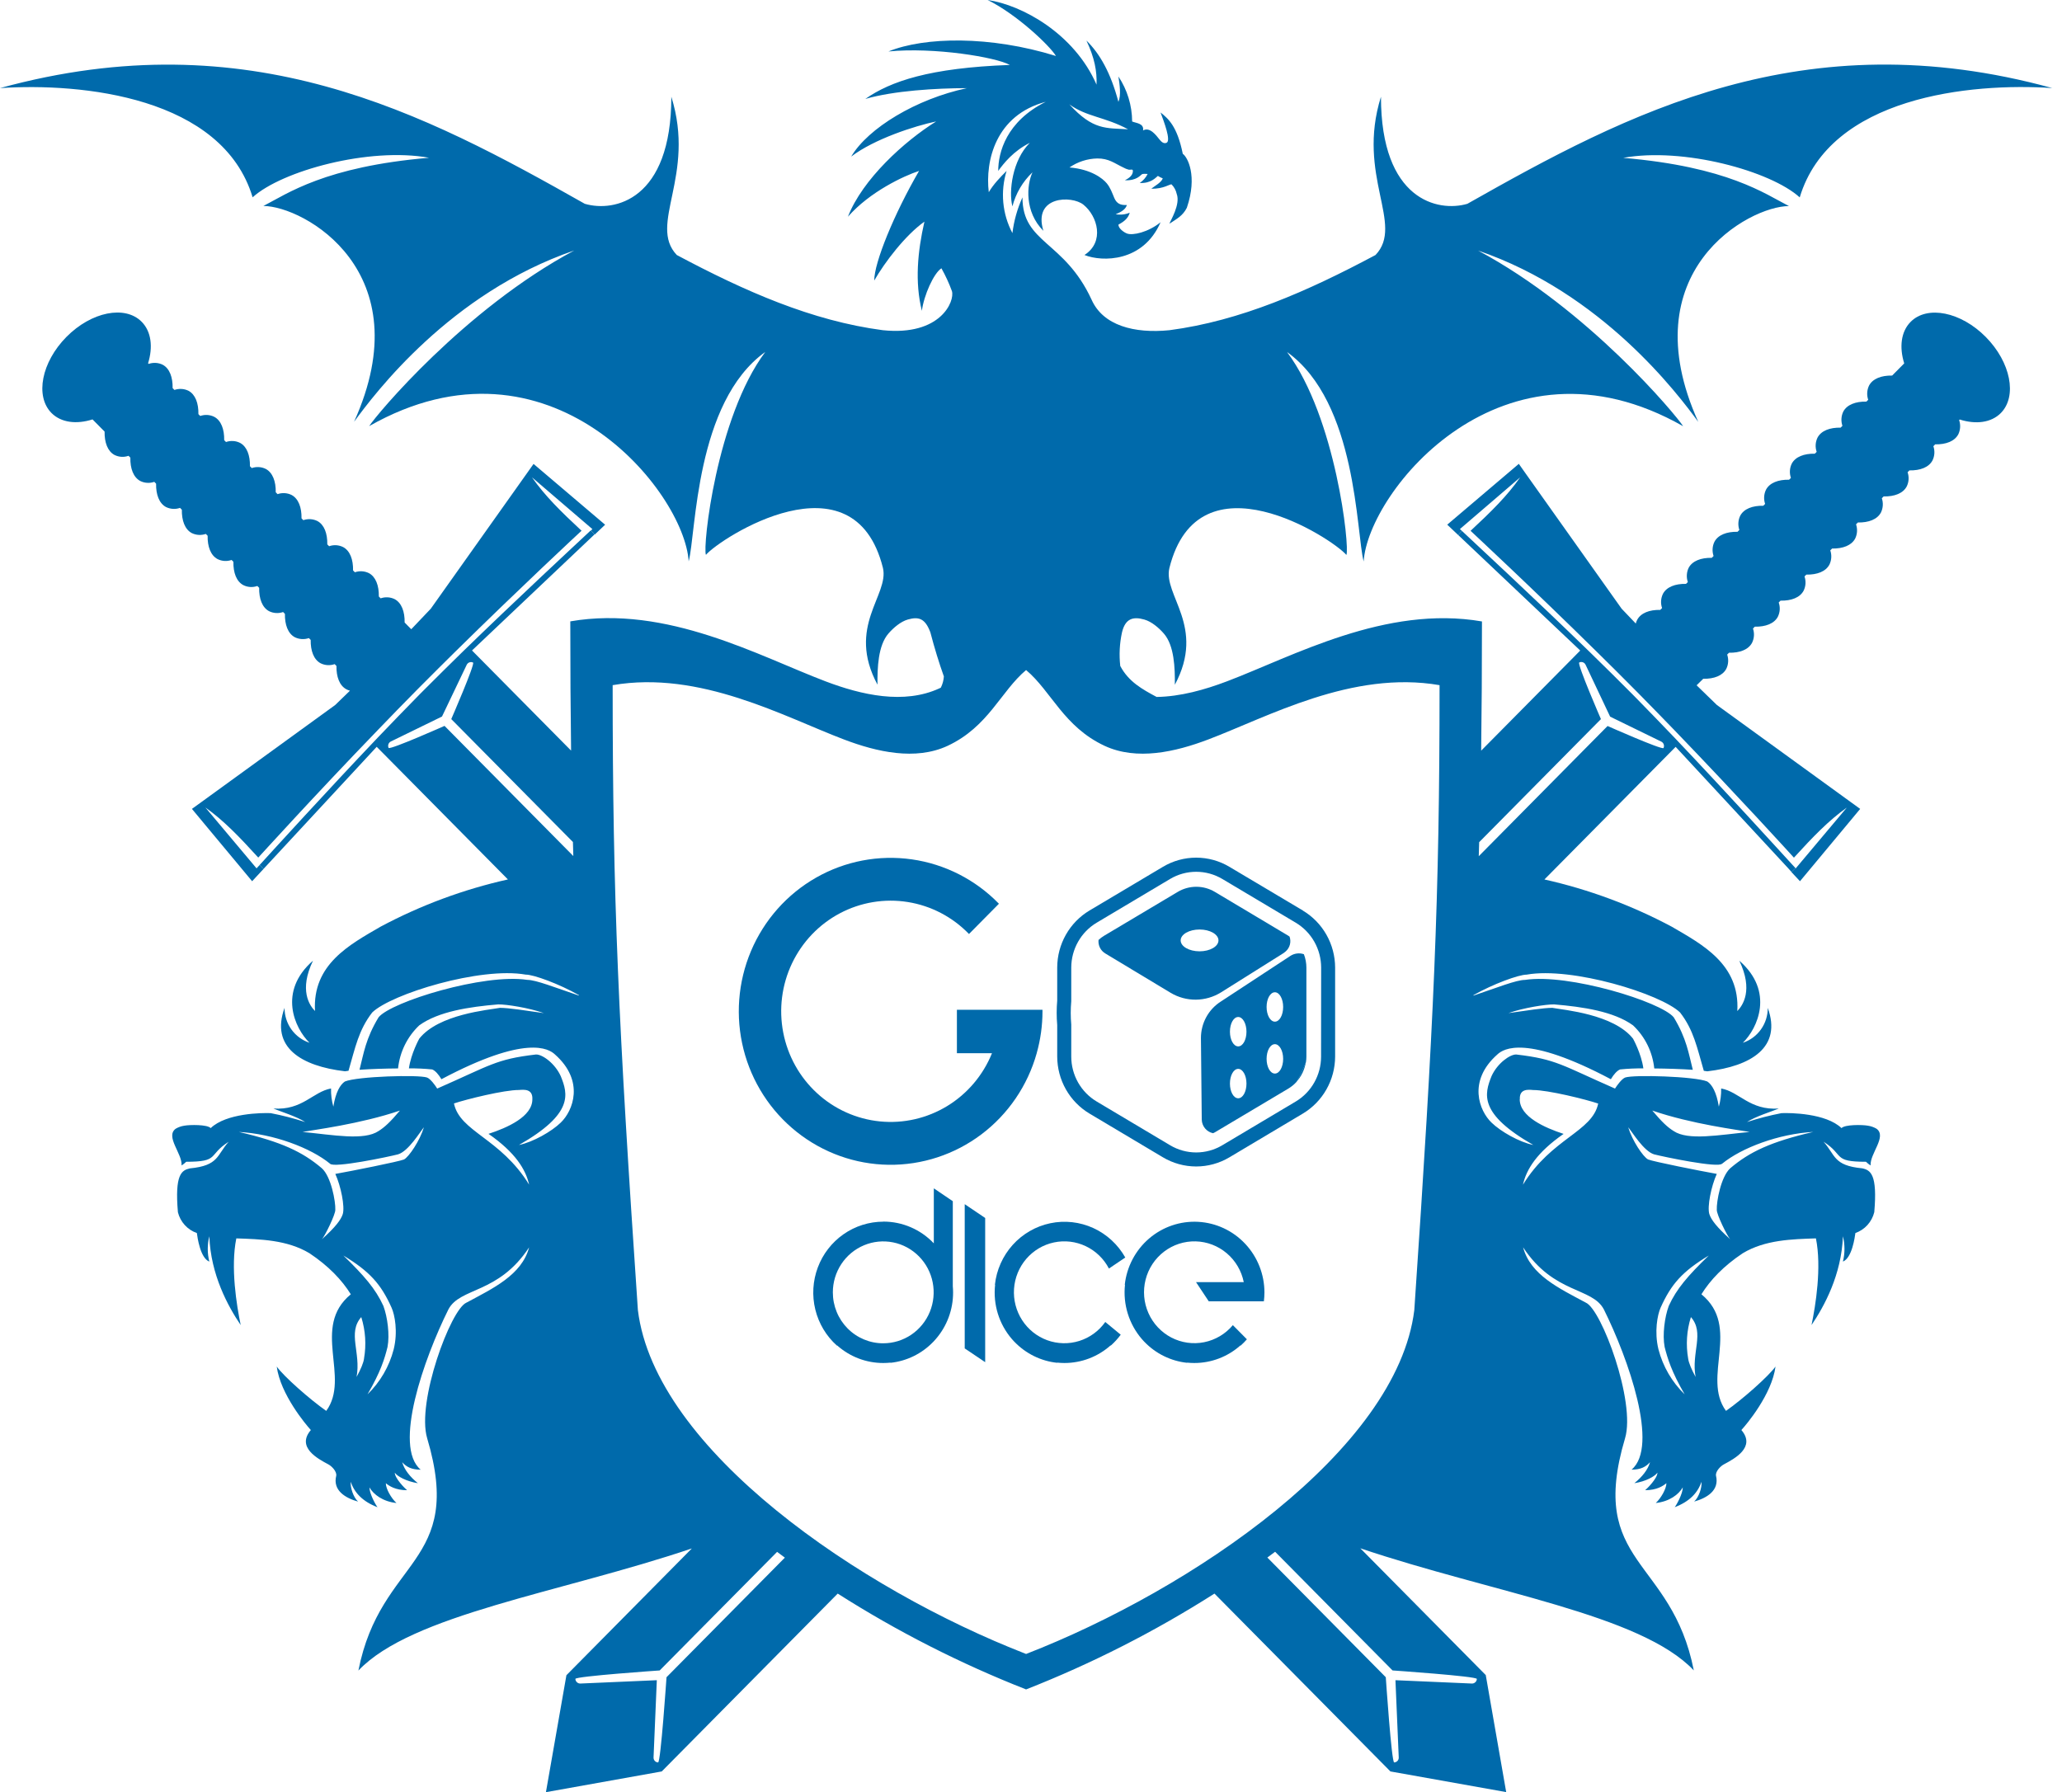 <svg width="153" height="133" viewBox="0 0 153 133" fill="none" xmlns="http://www.w3.org/2000/svg">
<path d="M125.262 100.827C125.303 101.139 125.507 101.625 125.813 102.184C125.476 100.377 126.502 98.922 125.465 97.743C125.152 98.739 125.082 99.797 125.262 100.827ZM124.182 83.936C125.262 84.662 127.529 84.227 129.823 84.003C129.049 83.867 125.518 83.422 122.6 82.417C123.327 83.28 123.745 83.666 124.184 83.936H124.182ZM123.057 100.136C123.388 101.409 124.06 102.565 125 103.475C124.03 101.805 123.736 100.827 123.516 99.963C123.343 99.061 123.516 97.743 123.822 96.914C124.406 95.635 125.252 94.666 126.79 93.175C124.841 94.352 124.002 95.287 123.213 97.053C122.986 97.568 122.736 98.824 123.057 100.136ZM127.778 86.356C127.522 86.704 123.432 85.848 122.728 85.665C121.951 85.421 121.11 84.006 120.812 83.655C121.118 84.662 121.91 85.837 122.283 86.044C122.688 86.208 126.129 86.894 127.385 87.117C126.969 88.035 126.667 89.542 126.832 90.098C126.966 90.519 127.385 91.074 128.379 91.963C128.156 91.731 127.368 90.117 127.386 89.781C127.358 89.164 127.695 87.327 128.379 86.703C129.817 85.476 131.416 84.727 134.543 84.002C131.982 84.142 129.226 85.18 127.787 86.356H127.778ZM112.764 81.584C112.764 82.867 114.618 83.694 116.018 84.148C114.031 85.53 113.258 86.776 113.003 87.919C115.126 84.459 118.141 84.008 118.586 81.897C117.661 81.584 114.852 80.889 113.756 80.893C113.409 80.86 112.731 80.784 112.772 81.579L112.764 81.584ZM118.782 53.374L109.754 62.499C109.745 62.846 109.735 63.193 109.724 63.54L119.282 53.878C119.282 53.878 123.288 55.657 123.434 55.514C123.474 55.429 123.479 55.331 123.448 55.241C123.417 55.152 123.352 55.078 123.268 55.037L119.471 53.184L117.649 49.33C117.628 49.287 117.6 49.249 117.565 49.218C117.531 49.187 117.49 49.163 117.446 49.148C117.403 49.133 117.356 49.126 117.31 49.129C117.263 49.132 117.218 49.144 117.176 49.165C117.028 49.319 118.79 53.368 118.79 53.368L118.782 53.374ZM102.825 124.47C102.825 124.47 103.252 130.805 103.448 130.794C103.536 130.79 103.621 130.753 103.684 130.69C103.719 130.655 103.746 130.612 103.764 130.565C103.782 130.518 103.789 130.468 103.786 130.418L103.542 124.691L109.207 124.938C109.257 124.941 109.307 124.933 109.354 124.915C109.4 124.897 109.442 124.869 109.477 124.833C109.541 124.771 109.578 124.686 109.581 124.597C109.59 124.398 103.326 123.966 103.326 123.966L94.614 115.159C94.423 115.303 94.23 115.445 94.037 115.588L102.825 124.47ZM79.345 7.743C81.115 9.686 82.078 9.49 83.701 9.595C81.987 8.669 80.606 8.669 79.345 7.743ZM47.331 97.224C48.607 107.604 63.829 117.962 76.136 122.744C88.443 117.962 103.665 107.609 104.941 97.224C106.395 75.864 106.815 66.659 106.815 50.847C100.331 49.725 94.083 53.199 89.64 54.882C87.212 55.803 84.353 56.458 81.969 55.353C78.926 53.935 78.012 51.301 76.136 49.725C74.259 51.301 73.345 53.935 70.305 55.353C67.919 56.458 65.057 55.803 62.634 54.882C58.192 53.199 51.943 49.725 45.459 50.847C45.459 66.659 45.877 75.864 47.331 97.224ZM42.8 124.834C42.836 124.87 42.878 124.898 42.924 124.915C42.971 124.933 43.021 124.941 43.07 124.938L48.736 124.691L48.493 130.418C48.49 130.468 48.497 130.518 48.515 130.565C48.533 130.612 48.56 130.655 48.595 130.69C48.658 130.754 48.742 130.79 48.83 130.793C49.026 130.803 49.455 124.47 49.455 124.47L58.237 115.595C58.044 115.453 57.852 115.311 57.661 115.167L48.949 123.967C48.949 123.967 42.693 124.398 42.693 124.594C42.697 124.685 42.735 124.771 42.8 124.834ZM33.682 81.884C34.123 84.003 37.135 84.453 39.261 87.916C39.005 86.774 38.233 85.528 36.248 84.145C37.647 83.691 39.504 82.865 39.501 81.582C39.542 80.787 38.863 80.863 38.51 80.89C37.413 80.883 34.605 81.579 33.678 81.891L33.682 81.884ZM28.832 55.505C28.977 55.652 32.984 53.869 32.984 53.869L42.54 63.529C42.531 63.181 42.52 62.835 42.511 62.487L33.484 53.365C33.484 53.365 35.244 49.319 35.103 49.171C35.061 49.151 35.016 49.139 34.969 49.136C34.923 49.133 34.877 49.139 34.833 49.155C34.789 49.17 34.748 49.194 34.714 49.225C34.679 49.256 34.651 49.294 34.63 49.336L32.796 53.175L29 55.028C28.959 55.048 28.921 55.077 28.89 55.112C28.859 55.147 28.836 55.187 28.82 55.232C28.805 55.276 28.799 55.323 28.801 55.37C28.804 55.417 28.816 55.463 28.836 55.505H28.832ZM25.48 93.175C27.011 94.666 27.857 95.629 28.447 96.914C28.754 97.743 28.926 99.061 28.754 99.963C28.54 100.827 28.246 101.805 27.27 103.475C28.21 102.565 28.883 101.409 29.212 100.136C29.537 98.819 29.288 97.568 29.058 97.053C28.268 95.287 27.424 94.352 25.48 93.175ZM23.886 86.704C24.569 87.326 24.907 89.158 24.88 89.783C24.896 90.117 24.108 91.731 23.886 91.965C24.881 91.076 25.3 90.521 25.434 90.099C25.597 89.543 25.299 88.036 24.881 87.119C26.137 86.895 29.572 86.209 29.981 86.046C30.355 85.836 31.146 84.663 31.454 83.657C31.161 84.007 30.313 85.429 29.536 85.666C28.834 85.849 24.742 86.706 24.486 86.358C23.047 85.181 20.291 84.144 17.723 84.004C20.848 84.728 22.448 85.473 23.886 86.704ZM13.818 86.217C13.713 86.321 13.597 86.413 13.472 86.49C13.543 85.624 12.241 84.343 13.038 83.763C13.233 83.649 13.449 83.573 13.672 83.54C14.077 83.463 15.393 83.445 15.633 83.719C16.796 82.608 19.438 82.581 20.084 82.608C20.951 82.775 21.807 82.996 22.647 83.269C22.029 82.861 20.803 82.483 20.284 82.267C22.442 82.412 23.215 81.021 24.563 80.778C24.552 81.234 24.61 81.689 24.735 82.127C24.905 81.054 25.244 80.491 25.59 80.26C26.516 79.877 31.07 79.743 31.687 79.966C31.945 80.063 32.294 80.547 32.44 80.784C36.377 79.059 36.789 78.602 39.768 78.256C40.238 78.236 41.182 78.917 41.608 79.864C42.148 81.196 42.574 82.653 38.506 84.971C39.538 84.764 40.934 83.969 41.608 83.31C42.512 82.446 43.406 80.229 41.181 78.256C40.718 77.816 39.022 76.768 32.754 80.091C32.538 79.728 32.297 79.456 32.069 79.365C31.495 79.306 30.918 79.281 30.341 79.288C30.495 78.182 31.11 77.079 31.11 77.079C32.549 75.262 36.248 74.95 37.096 74.794C37.756 74.794 39.005 74.995 40.356 75.185C39.261 74.794 37.568 74.53 36.967 74.538C34.819 74.718 32.533 75.063 31.11 76.092C30.223 76.932 29.664 78.067 29.536 79.29C28.565 79.298 27.505 79.332 26.682 79.389V79.365C26.985 78.182 27.131 77.079 28.09 75.496C29.019 74.344 35.904 72.224 39.125 72.718C39.77 72.718 41.197 73.291 42.952 73.882C42.952 73.871 42.952 73.859 42.952 73.849C41.493 73.019 39.592 72.322 39.008 72.328C35.635 71.732 29.041 73.762 27.62 75.135C26.609 76.443 26.365 77.726 25.86 79.464C25.763 79.476 25.675 79.489 25.6 79.502C22.346 79.122 20.051 77.72 21.114 74.794C21.111 75.368 21.288 75.929 21.621 76.395C21.953 76.86 22.424 77.207 22.964 77.385C21.868 76.313 20.6 73.578 23.225 71.293C22.175 73.474 22.964 74.617 23.374 75.03C23.172 71.568 25.945 70.1 28.245 68.766C31.224 67.178 34.399 66 37.687 65.265L28.433 55.908L27.951 55.423L19.56 64.477L19.262 64.194C20.257 63.104 24.158 58.81 28.006 54.763C29.085 53.637 30.154 52.526 31.156 51.511C31.283 51.384 31.408 51.256 31.538 51.128C32.435 50.227 33.399 49.278 34.37 48.326C38.289 44.518 42.449 40.659 43.63 39.553C43.712 39.474 43.782 39.417 43.834 39.36L44.113 39.661L43.908 39.855L35.023 48.273L35.502 48.757L42.374 55.703C42.334 52.682 42.316 49.54 42.316 46.113C49.465 44.875 56.354 48.704 61.25 50.562C63.922 51.577 67.077 52.298 69.707 51.082L69.811 51.03C69.94 50.771 70.016 50.489 70.035 50.2C69.682 49.207 69.345 48.122 69.033 46.927C68.653 45.914 68.19 45.741 67.37 45.973C66.83 46.124 66.291 46.592 65.927 47.01C65.147 47.901 65.097 49.574 65.109 50.81C62.786 46.48 65.99 44.173 65.514 42.147C63.356 33.487 53.42 39.953 52.38 41.176C52.123 40.62 53.153 30.976 56.783 26.118C51.58 29.844 51.657 39.559 51.1 41.661C50.778 36.48 40.768 24.015 27.393 31.623C27.923 30.789 34.44 22.958 42.609 18.588C33.4 21.746 27.801 29.214 26.272 31.3C31.318 20.129 22.51 15.286 19.544 15.286C21.315 14.379 24.095 12.367 31.838 11.708C27.387 10.9 20.906 12.68 18.745 14.643C16.498 7.184 6.085 6.133 0 6.538C18.479 1.473 31.521 8.41 43.399 15.128H43.407C45.579 15.761 49.813 14.865 49.813 7.18C51.654 13.053 48.06 16.649 50.218 18.925C55.263 21.614 60.243 23.813 65.508 24.505C69.807 24.949 70.854 22.346 70.634 21.607C70.42 21.021 70.158 20.453 69.853 19.91C69.284 20.275 68.552 21.913 68.403 23.066C67.872 20.942 68.085 18.663 68.592 16.449C67.18 17.448 65.649 19.456 64.868 20.82C64.868 19.484 66.331 15.897 68.194 12.684C67.061 13.053 64.537 14.233 62.916 16.084C63.995 13.297 67.122 10.469 69.462 9.013C67.872 9.345 64.868 10.316 63.157 11.621C64.416 9.498 67.99 7.342 71.744 6.542C69.462 6.542 66.31 6.734 64.208 7.342C66.07 6.035 68.981 5.034 74.93 4.82C73.906 4.245 69.314 3.485 65.921 3.819C68.592 2.728 73.457 2.634 78.352 4.155C77.903 3.401 75.443 1.062 73.285 0C75.822 0.365 79.712 2.49 81.363 6.283C81.401 5.285 81.215 4.284 80.613 3.011C81.603 3.976 82.415 5.402 82.986 7.559C83.196 7.072 83.079 6.282 82.986 5.675C83.644 6.663 83.999 7.825 84.005 9.017C84.322 9.145 84.896 9.153 84.815 9.682C85.315 9.396 85.784 10.039 86.029 10.345C86.164 10.515 86.344 10.693 86.56 10.596C86.905 10.436 86.362 9.017 86.112 8.346C86.68 8.803 87.343 9.349 87.762 11.414C88.114 11.656 88.873 13.05 88.063 15.421C87.762 16.013 87.343 16.223 86.772 16.603C86.818 16.411 87.611 15.178 87.311 14.387C87.254 14.123 87.123 13.881 86.934 13.689C86.847 13.62 86.339 14.039 85.426 14C85.716 13.782 86.168 13.538 86.278 13.239C86.152 13.189 86.03 13.128 85.914 13.055C85.745 13.192 85.389 13.62 84.565 13.579C84.818 13.414 85.022 13.182 85.155 12.909C85.02 12.909 84.826 12.877 84.724 12.937C84.623 12.997 84.349 13.417 83.465 13.379C83.726 13.25 84.038 13.046 84.059 12.727C84.076 12.502 83.924 12.622 83.74 12.59C83.605 12.554 83.476 12.501 83.354 12.432C82.692 12.12 82.275 11.751 81.413 11.76C80.677 11.777 79.962 12.008 79.355 12.427C80.973 12.563 81.822 13.245 82.118 13.601C82.388 13.924 82.523 14.317 82.68 14.692C82.867 15.122 83.146 15.237 83.614 15.214C83.528 15.495 83.273 15.709 82.781 15.896C83.132 15.962 83.496 15.923 83.826 15.784C83.725 16.152 83.467 16.419 82.991 16.665C82.971 16.947 83.396 17.244 83.62 17.329C84.042 17.492 85.195 17.239 86.114 16.494C84.828 19.456 81.797 19.456 80.466 18.924C81.977 17.957 81.447 16.043 80.388 15.188C79.522 14.491 76.622 14.535 77.42 17.132C76.012 15.721 76.174 13.723 76.611 12.787C75.889 13.471 75.373 14.347 75.121 15.315C74.831 14.202 75.121 11.875 76.411 10.601C75.191 11.208 74.47 12.131 74.068 12.684C74.068 11.307 74.67 9.013 77.596 7.555C73.879 8.537 73.089 11.936 73.367 14.263C73.708 13.685 74.213 13.155 74.689 12.684C74.454 13.444 74.371 14.243 74.445 15.036C74.519 15.828 74.749 16.597 75.121 17.299C75.234 16.381 75.486 15.487 75.866 14.647C75.866 18.069 78.962 17.843 80.992 22.232C81.844 24.16 84.158 24.766 86.772 24.505C92.039 23.813 97.023 21.614 102.063 18.925C104.23 16.651 100.626 13.053 102.467 7.179C102.467 14.867 106.711 15.762 108.878 15.125C120.748 8.409 133.802 1.467 152.278 6.535C146.193 6.126 135.783 7.181 133.539 14.649C131.381 12.687 124.889 10.906 120.443 11.715C128.19 12.374 130.964 14.386 132.738 15.293C129.771 15.293 120.967 20.136 126.011 31.307C124.483 29.221 118.883 21.753 109.674 18.595C117.841 22.958 124.36 30.796 124.889 31.63C111.517 24.022 101.504 36.488 101.184 41.668C100.623 39.566 100.704 29.851 95.499 26.124C99.129 30.983 100.161 40.627 99.902 41.183C98.862 39.956 88.931 33.494 86.769 42.154C86.289 44.18 89.491 46.487 87.174 50.817C87.186 49.581 87.136 47.907 86.356 47.017C85.995 46.599 85.449 46.131 84.916 45.98C84.097 45.745 83.5 45.88 83.251 46.934C83.073 47.751 83.03 48.592 83.123 49.424C83.745 50.6 84.769 51.159 85.821 51.722C87.583 51.697 89.395 51.187 91.026 50.568C95.927 48.711 102.814 44.881 109.961 46.119C109.961 49.545 109.943 52.688 109.902 55.708L116.775 48.762L117.253 48.277L108.197 39.703L108.476 39.401C109.363 40.238 113.765 44.309 117.902 48.331C119.019 49.422 120.118 50.504 121.121 51.517L121.501 51.903C122.391 52.808 123.329 53.784 124.27 54.766C128.039 58.73 131.856 62.933 132.95 64.126L133.227 64.425L132.928 64.707L132.659 64.407L124.332 55.426L123.852 55.911L114.596 65.267C117.884 66.003 121.06 67.181 124.038 68.769C126.331 70.102 129.111 71.571 128.907 75.033C129.312 74.624 130.107 73.477 129.057 71.295C131.682 73.581 130.415 76.316 129.319 77.387C129.859 77.209 130.329 76.862 130.661 76.397C130.994 75.931 131.171 75.371 131.168 74.797C132.231 77.723 129.935 79.124 126.682 79.505C126.606 79.491 126.52 79.479 126.422 79.467C125.917 77.73 125.673 76.445 124.661 75.138C123.241 73.765 116.646 71.729 113.273 72.33C112.69 72.33 110.788 73.022 109.33 73.852C109.33 73.862 109.33 73.874 109.33 73.885C111.084 73.294 112.512 72.72 113.157 72.72C116.378 72.224 123.265 74.347 124.192 75.499C125.151 77.082 125.297 78.185 125.6 79.367V79.392C124.777 79.335 123.712 79.3 122.746 79.292C122.62 78.068 122.06 76.931 121.169 76.092C119.747 75.063 117.461 74.718 115.312 74.538C114.711 74.53 113.019 74.794 111.923 75.185C113.272 74.995 114.523 74.794 115.183 74.794C116.033 74.95 119.73 75.262 121.169 77.079C121.169 77.079 121.784 78.182 121.938 79.288C121.361 79.281 120.784 79.306 120.21 79.365C119.985 79.456 119.741 79.728 119.525 80.091C113.255 76.768 111.567 77.816 111.101 78.256C108.874 80.229 109.767 82.446 110.671 83.31C111.345 83.969 112.737 84.764 113.773 84.971C109.709 82.653 110.139 81.196 110.671 79.864C111.101 78.909 112.04 78.241 112.504 78.256C115.485 78.604 115.896 79.059 119.834 80.784C119.979 80.552 120.327 80.068 120.585 79.966C121.203 79.743 125.758 79.877 126.682 80.26C127.03 80.488 127.367 81.054 127.537 82.127C127.662 81.689 127.72 81.234 127.71 80.778C129.059 81.021 129.831 82.415 131.988 82.267C131.469 82.483 130.244 82.856 129.626 83.269C130.466 82.996 131.322 82.775 132.189 82.608C132.837 82.581 135.478 82.608 136.64 83.719C136.879 83.447 138.198 83.463 138.6 83.54C138.824 83.573 139.04 83.649 139.236 83.763C140.033 84.343 138.73 85.624 138.8 86.49C138.675 86.413 138.559 86.321 138.455 86.217C135.955 86.217 136.879 85.733 135.305 84.728C136.195 85.72 136.025 86.501 138.182 86.704C138.8 86.841 139.313 87.153 139.071 89.957C138.983 90.313 138.809 90.641 138.565 90.911C138.32 91.181 138.012 91.385 137.67 91.505C137.626 91.804 137.427 93.35 136.744 93.625C136.898 93.008 136.898 92.362 136.744 91.745C136.64 94.597 135.36 96.941 134.415 98.335C134.718 96.879 135.178 94.048 134.741 91.902C132.973 91.963 130.975 92.004 129.312 93.005C127.894 93.95 126.902 94.991 126.245 96.051C129.212 98.492 126.245 102.211 128.068 104.704C129.292 103.847 131.215 102.148 131.743 101.415C131.473 103.475 129.585 105.722 129.21 106.124C130.304 107.403 128.694 108.255 127.907 108.675C127.652 108.812 127.277 109.202 127.327 109.515C127.596 110.624 126.625 111.177 125.708 111.435C126.061 111.109 126.297 110.381 126.248 109.967C125.978 110.785 125.36 111.435 124.263 111.852C124.405 111.674 124.862 110.847 124.862 110.381C124.563 110.909 123.861 111.435 122.858 111.54C123.252 111.177 123.647 110.477 123.647 110.07C123.407 110.268 122.944 110.59 122.071 110.59C122.223 110.467 122.981 109.708 122.981 109.29C122.792 109.563 122.121 109.941 121.268 110.07C121.85 109.603 122.278 109.065 122.432 108.512C122.121 108.858 121.746 109.065 121.061 109.065C123.117 107.351 120.822 100.827 119.006 97.174C118.133 95.512 115.308 96.051 113.014 92.566C113.56 94.619 115.686 95.606 117.671 96.673C118.834 97.174 121.381 104.045 120.58 106.731C117.778 116.139 124.034 115.594 125.68 123.964C121.733 119.796 110.748 118.209 100.936 114.902L110.243 124.31L111.759 132.995L103.169 131.462L90.113 118.263C85.689 121.08 81.008 123.461 76.135 125.375C71.262 123.461 66.582 121.08 62.158 118.263L49.101 131.462L40.508 133L42.028 124.321L51.335 114.913C41.523 118.22 30.539 119.807 26.593 123.975C28.242 115.595 34.498 116.14 31.695 106.732C30.894 104.046 33.441 97.176 34.605 96.674C36.589 95.608 38.714 94.621 39.261 92.567C36.968 96.052 34.142 95.514 33.27 97.176C31.454 100.829 29.16 107.353 31.214 109.067C30.529 109.067 30.154 108.859 29.843 108.513C29.999 109.067 30.425 109.604 31.008 110.072C30.154 109.935 29.485 109.568 29.294 109.292C29.294 109.709 30.052 110.468 30.204 110.591C29.331 110.591 28.87 110.269 28.628 110.072C28.628 110.481 29.023 111.179 29.417 111.541C28.414 111.436 27.712 110.91 27.413 110.382C27.413 110.849 27.87 111.675 28.012 111.854C26.915 111.436 26.295 110.781 26.027 109.968C25.979 110.377 26.214 111.111 26.567 111.436C25.647 111.179 24.672 110.618 24.948 109.517C25 109.203 24.623 108.813 24.37 108.677C23.581 108.257 21.971 107.405 23.065 106.126C22.696 105.723 20.806 103.476 20.534 101.416C21.06 102.15 22.985 103.849 24.207 104.705C26.03 102.212 23.065 98.493 26.03 96.052C25.373 94.993 24.381 93.951 22.964 93.006C21.301 92.005 19.302 91.965 17.535 91.903C17.097 94.049 17.557 96.88 17.86 98.336C16.916 96.943 15.636 94.599 15.532 91.746C15.377 92.363 15.377 93.01 15.532 93.627C14.848 93.354 14.65 91.805 14.607 91.506C14.264 91.388 13.955 91.184 13.71 90.914C13.464 90.645 13.29 90.317 13.201 89.962C12.96 87.157 13.471 86.846 14.09 86.708C16.248 86.5 16.078 85.724 16.967 84.733C15.393 85.735 16.317 86.217 13.818 86.217ZM28.089 83.936C28.527 83.664 28.952 83.275 29.674 82.417C26.749 83.417 23.222 83.86 22.448 84.003C24.742 84.227 27.011 84.662 28.089 83.936ZM27.009 100.827C27.189 99.797 27.119 98.739 26.806 97.743C25.768 98.922 26.795 100.377 26.458 102.184C26.765 101.625 26.97 101.142 27.011 100.827H27.009Z" fill="#006AAB"/>
<path d="M108.399 39.33L108.473 39.401L108.194 39.703L108.12 39.632L107.385 38.936L112.697 34.423L113.198 35.133L120.322 45.17L121.375 46.274C121.397 46.179 121.432 46.087 121.478 46.001C121.747 45.491 122.388 45.247 123.191 45.261L123.326 45.125C123.266 44.953 123.241 44.772 123.253 44.59C123.264 44.409 123.311 44.232 123.39 44.069C123.66 43.559 124.301 43.314 125.102 43.33L125.237 43.194C125.178 43.022 125.153 42.841 125.164 42.659C125.174 42.478 125.22 42.3 125.299 42.137C125.569 41.629 126.211 41.383 127.012 41.398L127.147 41.262C127.088 41.09 127.064 40.908 127.075 40.727C127.086 40.546 127.132 40.368 127.212 40.205C127.481 39.695 128.123 39.45 128.925 39.465L129.06 39.328C129.001 39.157 128.977 38.975 128.988 38.794C128.999 38.613 129.045 38.436 129.124 38.273C129.394 37.763 130.036 37.516 130.837 37.533L130.972 37.396C130.914 37.225 130.889 37.043 130.9 36.862C130.911 36.681 130.958 36.504 131.037 36.341C131.307 35.831 131.947 35.586 132.75 35.601L132.885 35.464C132.826 35.293 132.801 35.111 132.812 34.929C132.823 34.748 132.869 34.571 132.948 34.408C133.218 33.899 133.859 33.654 134.661 33.669L134.796 33.532C134.737 33.361 134.712 33.179 134.723 32.997C134.734 32.816 134.781 32.638 134.861 32.475C135.131 31.966 135.771 31.721 136.573 31.736L136.708 31.6C136.59 31.253 136.613 30.873 136.772 30.543C137.042 30.034 137.684 29.788 138.485 29.804L138.62 29.668C138.562 29.497 138.537 29.315 138.548 29.134C138.559 28.953 138.605 28.776 138.684 28.613C138.953 28.103 139.595 27.856 140.397 27.871L141.292 26.967C140.917 25.762 141.051 24.61 141.767 23.887C143 22.639 145.501 23.141 147.347 25.01C149.194 26.88 149.694 29.405 148.46 30.654C147.744 31.375 146.604 31.51 145.412 31.133L145.367 31.177C145.426 31.349 145.451 31.531 145.44 31.712C145.429 31.894 145.383 32.071 145.304 32.234C145.034 32.744 144.393 32.991 143.591 32.976L143.456 33.112C143.515 33.284 143.54 33.466 143.529 33.647C143.518 33.829 143.471 34.006 143.391 34.169C143.121 34.68 142.481 34.924 141.678 34.909L141.543 35.046C141.602 35.217 141.627 35.399 141.616 35.58C141.605 35.761 141.558 35.938 141.478 36.101C141.209 36.612 140.568 36.858 139.765 36.841L139.631 36.978C139.689 37.149 139.714 37.331 139.702 37.512C139.691 37.693 139.645 37.87 139.566 38.033C139.296 38.544 138.655 38.79 137.853 38.775L137.718 38.911C137.777 39.083 137.801 39.265 137.79 39.446C137.779 39.627 137.733 39.805 137.653 39.968C137.383 40.476 136.741 40.723 135.941 40.708L135.807 40.845C135.866 41.016 135.89 41.198 135.879 41.38C135.868 41.561 135.821 41.738 135.742 41.901C135.472 42.413 134.83 42.658 134.029 42.643L133.894 42.779C133.953 42.951 133.978 43.132 133.967 43.314C133.956 43.495 133.909 43.672 133.829 43.835C133.559 44.346 132.919 44.591 132.116 44.575L131.981 44.711C132.041 44.883 132.066 45.064 132.055 45.246C132.044 45.427 131.997 45.604 131.918 45.767C131.648 46.278 131.007 46.523 130.205 46.507L130.07 46.644C130.129 46.815 130.153 46.997 130.142 47.178C130.13 47.36 130.083 47.537 130.004 47.7C129.734 48.212 129.093 48.456 128.291 48.441L128.156 48.577C128.215 48.749 128.239 48.93 128.228 49.112C128.217 49.293 128.171 49.471 128.091 49.634C127.821 50.144 127.179 50.389 126.378 50.374L125.887 50.857L127.394 52.32L137.321 59.52L138.025 60.03L133.559 65.397L132.921 64.715L133.219 64.433C133.226 64.438 133.232 64.443 133.237 64.449L137.034 59.932C135.674 60.903 134.525 62.094 133.109 63.649C132.989 63.513 128.927 59.048 124.216 54.162C123.406 53.326 122.585 52.481 121.758 51.642L121.376 51.255C120.421 50.289 119.454 49.325 118.503 48.392C113.666 43.619 109.245 39.519 109.117 39.392C110.656 37.961 111.833 36.802 112.794 35.427L108.324 39.264L108.399 39.33Z" fill="#006AAB"/>
<path d="M19.396 64.655L18.708 65.397L14.241 60.03L14.946 59.52L24.872 52.319L25.968 51.256C25.873 51.234 25.783 51.199 25.698 51.152C25.193 50.88 24.951 50.232 24.965 49.422L24.831 49.286C24.661 49.346 24.481 49.371 24.302 49.36C24.123 49.349 23.948 49.302 23.787 49.222C23.282 48.949 23.039 48.3 23.053 47.49L22.918 47.354C22.575 47.473 22.199 47.449 21.872 47.288C21.368 47.016 21.127 46.366 21.141 45.556L21.006 45.42C20.837 45.479 20.657 45.504 20.477 45.493C20.298 45.482 20.122 45.435 19.961 45.355C19.457 45.082 19.214 44.433 19.23 43.623L19.095 43.487C18.925 43.547 18.745 43.572 18.566 43.561C18.386 43.55 18.211 43.502 18.05 43.421C17.545 43.149 17.303 42.502 17.319 41.691L17.184 41.555C17.014 41.615 16.834 41.64 16.655 41.629C16.475 41.617 16.3 41.57 16.139 41.489C15.635 41.217 15.391 40.569 15.406 39.759L15.271 39.623C15.101 39.682 14.922 39.707 14.742 39.696C14.563 39.685 14.387 39.638 14.226 39.559C13.721 39.286 13.48 38.637 13.493 37.827L13.358 37.691C13.189 37.75 13.009 37.775 12.83 37.764C12.651 37.752 12.476 37.706 12.315 37.627C11.81 37.354 11.567 36.705 11.582 35.895L11.447 35.758C11.278 35.818 11.098 35.843 10.919 35.832C10.739 35.821 10.564 35.774 10.403 35.693C9.899 35.42 9.656 34.771 9.672 33.963L9.537 33.826C9.367 33.886 9.187 33.912 9.008 33.901C8.828 33.889 8.653 33.842 8.492 33.761C7.989 33.488 7.746 32.841 7.761 32.029L6.866 31.125C5.674 31.503 4.534 31.368 3.818 30.647C2.585 29.398 3.082 26.873 4.929 25.003C6.777 23.134 9.278 22.632 10.512 23.88C11.227 24.602 11.361 25.755 10.987 26.96L11.032 27.005C11.201 26.946 11.381 26.921 11.56 26.932C11.739 26.943 11.915 26.99 12.076 27.07C12.582 27.343 12.824 27.992 12.809 28.802L12.944 28.938C13.114 28.879 13.294 28.854 13.473 28.865C13.653 28.876 13.828 28.923 13.99 29.002C14.494 29.275 14.737 29.924 14.722 30.734L14.857 30.87C15.027 30.81 15.207 30.785 15.386 30.796C15.566 30.808 15.741 30.855 15.902 30.936C16.408 31.209 16.65 31.855 16.635 32.666L16.77 32.803C16.939 32.743 17.119 32.718 17.298 32.729C17.478 32.74 17.653 32.787 17.814 32.868C18.318 33.141 18.562 33.788 18.546 34.599L18.681 34.736C18.851 34.677 19.031 34.652 19.21 34.664C19.39 34.675 19.565 34.722 19.726 34.803C20.231 35.075 20.475 35.723 20.46 36.534L20.595 36.671C20.938 36.551 21.314 36.574 21.64 36.735C22.146 37.008 22.388 37.657 22.373 38.466L22.508 38.603C22.678 38.543 22.858 38.518 23.037 38.529C23.216 38.541 23.392 38.588 23.553 38.668C24.059 38.941 24.3 39.59 24.286 40.4L24.421 40.536C24.59 40.476 24.77 40.451 24.949 40.462C25.128 40.474 25.303 40.521 25.465 40.602C25.97 40.874 26.213 41.522 26.197 42.333L26.332 42.47C26.502 42.41 26.681 42.385 26.861 42.396C27.04 42.408 27.216 42.455 27.377 42.535C27.88 42.808 28.124 43.455 28.11 44.267L28.244 44.403C28.414 44.343 28.594 44.318 28.773 44.329C28.953 44.34 29.128 44.387 29.29 44.467C29.796 44.74 30.038 45.388 30.024 46.199L30.515 46.696L31.963 45.175L39.087 35.138L39.59 34.428L44.9 38.941L44.129 39.672L43.849 39.37L43.957 39.267L39.472 35.422C40.433 36.796 41.61 37.955 43.151 39.387C43.016 39.508 38.6 43.614 33.765 48.378C32.938 49.196 32.101 50.026 31.27 50.863L30.89 51.246C29.935 52.212 28.98 53.191 28.057 54.153C23.336 59.04 19.289 63.51 19.163 63.642C17.746 62.086 16.6 60.894 15.239 59.924L19.035 64.441C19.049 64.429 19.072 64.401 19.103 64.369C19.134 64.336 19.198 64.269 19.264 64.197L19.562 64.479L19.396 64.655Z" fill="#006AAB"/>
<path d="M76.924 78.155C77.208 77.145 77.352 76.102 77.352 75.053C77.352 75.014 77.352 74.978 77.352 74.939H71.002V78.161H73.605C72.943 79.797 71.776 81.173 70.279 82.084C68.781 82.996 67.032 83.395 65.293 83.222C63.553 83.049 61.915 82.314 60.622 81.125C59.328 79.936 58.449 78.356 58.115 76.622C57.78 74.887 58.008 73.09 58.765 71.497C59.522 69.904 60.766 68.6 62.315 67.779C63.863 66.959 65.631 66.665 67.358 66.941C69.085 67.217 70.677 68.049 71.899 69.314L74.12 67.068C72.383 65.282 70.113 64.125 67.66 63.775C65.207 63.425 62.708 63.902 60.551 65.132C58.393 66.362 56.696 68.277 55.723 70.58C54.751 72.883 54.556 75.446 55.169 77.872C55.782 80.298 57.17 82.453 59.116 84.001C61.063 85.55 63.46 86.408 65.937 86.441C68.414 86.474 70.833 85.68 72.819 84.184C74.805 82.687 76.248 80.57 76.924 78.161V78.155Z" fill="#006AAB"/>
<path d="M82.012 98.106C81.538 98.775 80.861 99.269 80.084 99.513C79.307 99.757 78.472 99.739 77.706 99.461C76.941 99.182 76.286 98.659 75.841 97.97C75.396 97.281 75.185 96.464 75.241 95.644C75.297 94.823 75.616 94.043 76.15 93.422C76.684 92.801 77.404 92.373 78.2 92.204C78.996 92.034 79.826 92.131 80.562 92.481C81.299 92.83 81.903 93.413 82.282 94.141L83.496 93.323C82.953 92.359 82.122 91.594 81.123 91.136C80.123 90.679 79.005 90.554 77.931 90.779C76.856 91.004 75.88 91.567 75.141 92.387C74.403 93.208 73.941 94.244 73.821 95.346H73.837C73.757 96.067 73.826 96.797 74.04 97.49C74.254 98.182 74.608 98.822 75.079 99.369C75.124 99.419 75.17 99.468 75.214 99.519L75.233 99.539L75.278 99.585C76.121 100.459 77.24 101.008 78.441 101.136V101.122C78.616 101.14 78.794 101.151 78.98 101.151C80.24 101.152 81.458 100.688 82.404 99.846L82.42 99.858C82.693 99.616 82.94 99.345 83.158 99.051L82.012 98.106Z" fill="#006AAB"/>
<path d="M93.779 96.575C93.806 96.356 93.82 96.136 93.821 95.915C93.82 94.572 93.309 93.28 92.395 92.306C91.481 91.331 90.232 90.747 88.905 90.674C87.578 90.601 86.274 91.045 85.261 91.914C84.248 92.783 83.603 94.012 83.457 95.347H83.474C83.396 96.068 83.467 96.798 83.682 97.49C83.897 98.182 84.251 98.822 84.721 99.369C84.766 99.42 84.812 99.47 84.856 99.519L84.875 99.54L84.92 99.586C85.763 100.46 86.882 101.008 88.083 101.136V101.123C88.26 101.142 88.438 101.151 88.615 101.151C89.876 101.153 91.094 100.689 92.039 99.846L92.056 99.86C92.22 99.714 92.374 99.558 92.519 99.392L91.478 98.341C90.931 98.994 90.182 99.44 89.352 99.607C88.522 99.774 87.661 99.651 86.909 99.259C86.158 98.866 85.56 98.228 85.214 97.448C84.867 96.667 84.793 95.791 85.003 94.963C85.213 94.134 85.695 93.403 86.37 92.887C87.045 92.371 87.874 92.102 88.719 92.124C89.565 92.146 90.378 92.457 91.026 93.007C91.675 93.557 92.119 94.312 92.287 95.15H88.746L89.691 96.575H92.303H93.779Z" fill="#006AAB"/>
<path d="M65.544 90.657C66.244 90.656 66.937 90.798 67.58 91.076C68.224 91.353 68.805 91.76 69.289 92.271V88.189L70.698 89.143V95.298C70.698 95.314 70.698 95.331 70.698 95.347V95.459C70.712 95.609 70.719 95.761 70.719 95.916C70.722 97.186 70.267 98.413 69.44 99.369C69.395 99.42 69.35 99.469 69.305 99.519L69.286 99.54L69.242 99.586C68.398 100.46 67.279 101.008 66.079 101.136V101.123C65.903 101.14 65.725 101.151 65.539 101.151C64.279 101.153 63.061 100.689 62.116 99.847L62.099 99.86C61.309 99.153 60.75 98.22 60.496 97.184C60.242 96.149 60.307 95.06 60.68 94.062C61.053 93.064 61.718 92.204 62.586 91.597C63.453 90.99 64.484 90.664 65.539 90.662M65.539 99.688C66.279 99.688 67.002 99.466 67.617 99.051C68.231 98.635 68.711 98.044 68.994 97.354C69.276 96.663 69.35 95.903 69.206 95.169C69.062 94.436 68.706 93.763 68.183 93.234C67.659 92.705 66.993 92.345 66.268 92.199C65.542 92.053 64.79 92.128 64.107 92.414C63.423 92.7 62.839 93.184 62.428 93.806C62.017 94.428 61.797 95.158 61.797 95.906C61.796 96.403 61.892 96.895 62.08 97.355C62.267 97.814 62.543 98.232 62.89 98.583C63.238 98.935 63.651 99.213 64.106 99.403C64.56 99.593 65.047 99.69 65.539 99.688Z" fill="#006AAB"/>
<path d="M73.1 101.09L71.582 100.067V89.364L73.1 90.388V101.09Z" fill="#006AAB"/>
<path d="M96.677 67.573L91.222 64.328C90.475 63.882 89.624 63.648 88.756 63.648C87.888 63.648 87.037 63.882 86.29 64.328L80.836 67.573C80.11 68.008 79.507 68.626 79.088 69.367C78.669 70.108 78.447 70.946 78.445 71.8V74.254C78.393 74.86 78.393 75.469 78.445 76.074V78.413C78.448 79.266 78.67 80.105 79.089 80.845C79.508 81.586 80.111 82.204 80.838 82.639L86.29 85.887C87.037 86.332 87.889 86.566 88.756 86.566C89.623 86.566 90.475 86.332 91.222 85.887L96.674 82.639C97.401 82.204 98.003 81.586 98.422 80.845C98.842 80.104 99.063 79.266 99.066 78.413V71.804C99.064 70.95 98.842 70.112 98.423 69.371C98.004 68.63 97.401 68.012 96.674 67.577M98.023 78.422C98.022 79.093 97.848 79.752 97.518 80.335C97.189 80.918 96.716 81.404 96.144 81.746L90.696 84.99C90.109 85.34 89.44 85.525 88.758 85.525C88.076 85.525 87.407 85.34 86.82 84.99L81.368 81.742C80.796 81.4 80.322 80.914 79.993 80.332C79.663 79.749 79.489 79.089 79.487 78.418V76.033C79.436 75.459 79.436 74.88 79.487 74.306V71.804C79.489 71.132 79.663 70.473 79.993 69.89C80.322 69.307 80.796 68.82 81.368 68.478L86.82 65.23C87.407 64.881 88.076 64.697 88.758 64.697C89.44 64.697 90.109 64.881 90.696 65.23L96.15 68.478C96.721 68.821 97.195 69.307 97.524 69.89C97.853 70.473 98.027 71.132 98.029 71.804L98.023 78.422Z" fill="#006AAB"/>
<path d="M96.892 78.822C96.696 79.336 96.456 79.833 96.176 80.305C96.558 79.896 96.808 79.378 96.892 78.822Z" fill="#006AAB"/>
<path d="M96.741 70.811C96.577 70.756 96.403 70.739 96.231 70.761C96.06 70.782 95.895 70.843 95.75 70.936L95.677 70.984L90.586 74.325C90.134 74.613 89.762 75.011 89.503 75.484C89.245 75.957 89.109 76.489 89.109 77.029L89.17 83.088C89.176 83.328 89.262 83.558 89.415 83.742C89.568 83.926 89.778 84.051 90.01 84.098C90.052 84.075 90.097 84.057 90.145 84.031L95.597 80.785C95.815 80.654 96.014 80.492 96.187 80.305C96.467 79.833 96.706 79.337 96.902 78.823C96.923 78.688 96.934 78.551 96.934 78.414V71.804C96.933 71.464 96.869 71.127 96.747 70.811M94.597 73.638C94.935 73.638 95.21 74.124 95.21 74.728C95.21 75.332 94.941 75.819 94.597 75.819C94.253 75.819 93.981 75.332 93.981 74.728C93.981 74.124 94.251 73.638 94.597 73.638ZM94.597 77.49C94.935 77.49 95.21 77.976 95.21 78.58C95.21 79.184 94.941 79.671 94.597 79.671C94.253 79.671 93.981 79.186 93.981 78.58C93.981 77.975 94.251 77.49 94.597 77.49ZM91.874 75.473C92.214 75.473 92.488 75.958 92.488 76.564C92.488 77.169 92.219 77.654 91.874 77.654C91.531 77.654 91.261 77.168 91.261 76.564C91.261 75.96 91.531 75.473 91.874 75.473ZM91.874 79.323C92.214 79.323 92.488 79.81 92.488 80.414C92.488 81.018 92.219 81.505 91.874 81.505C91.531 81.505 91.261 81.018 91.261 80.414C91.261 79.81 91.531 79.323 91.874 79.323Z" fill="#006AAB"/>
<path d="M95.675 69.5C95.645 69.48 95.617 69.457 95.586 69.438L90.145 66.19C89.727 65.941 89.251 65.809 88.766 65.809C88.28 65.809 87.804 65.941 87.386 66.19L81.934 69.438C81.783 69.528 81.642 69.634 81.512 69.754C81.49 69.95 81.525 70.148 81.612 70.324C81.699 70.501 81.834 70.648 82.002 70.749L82.018 70.761L86.866 73.681C87.432 74.018 88.079 74.193 88.737 74.187C89.394 74.181 90.037 73.994 90.598 73.647L95.249 70.725C95.302 70.689 95.352 70.649 95.398 70.606C95.551 70.473 95.66 70.296 95.711 70.098C95.762 69.9 95.752 69.692 95.683 69.5M89.008 70.599C88.232 70.599 87.605 70.237 87.605 69.789C87.605 69.342 88.232 68.98 89.008 68.98C89.783 68.98 90.41 69.342 90.41 69.789C90.41 70.237 89.782 70.599 89.008 70.599Z" fill="#006AAB"/>
</svg>
